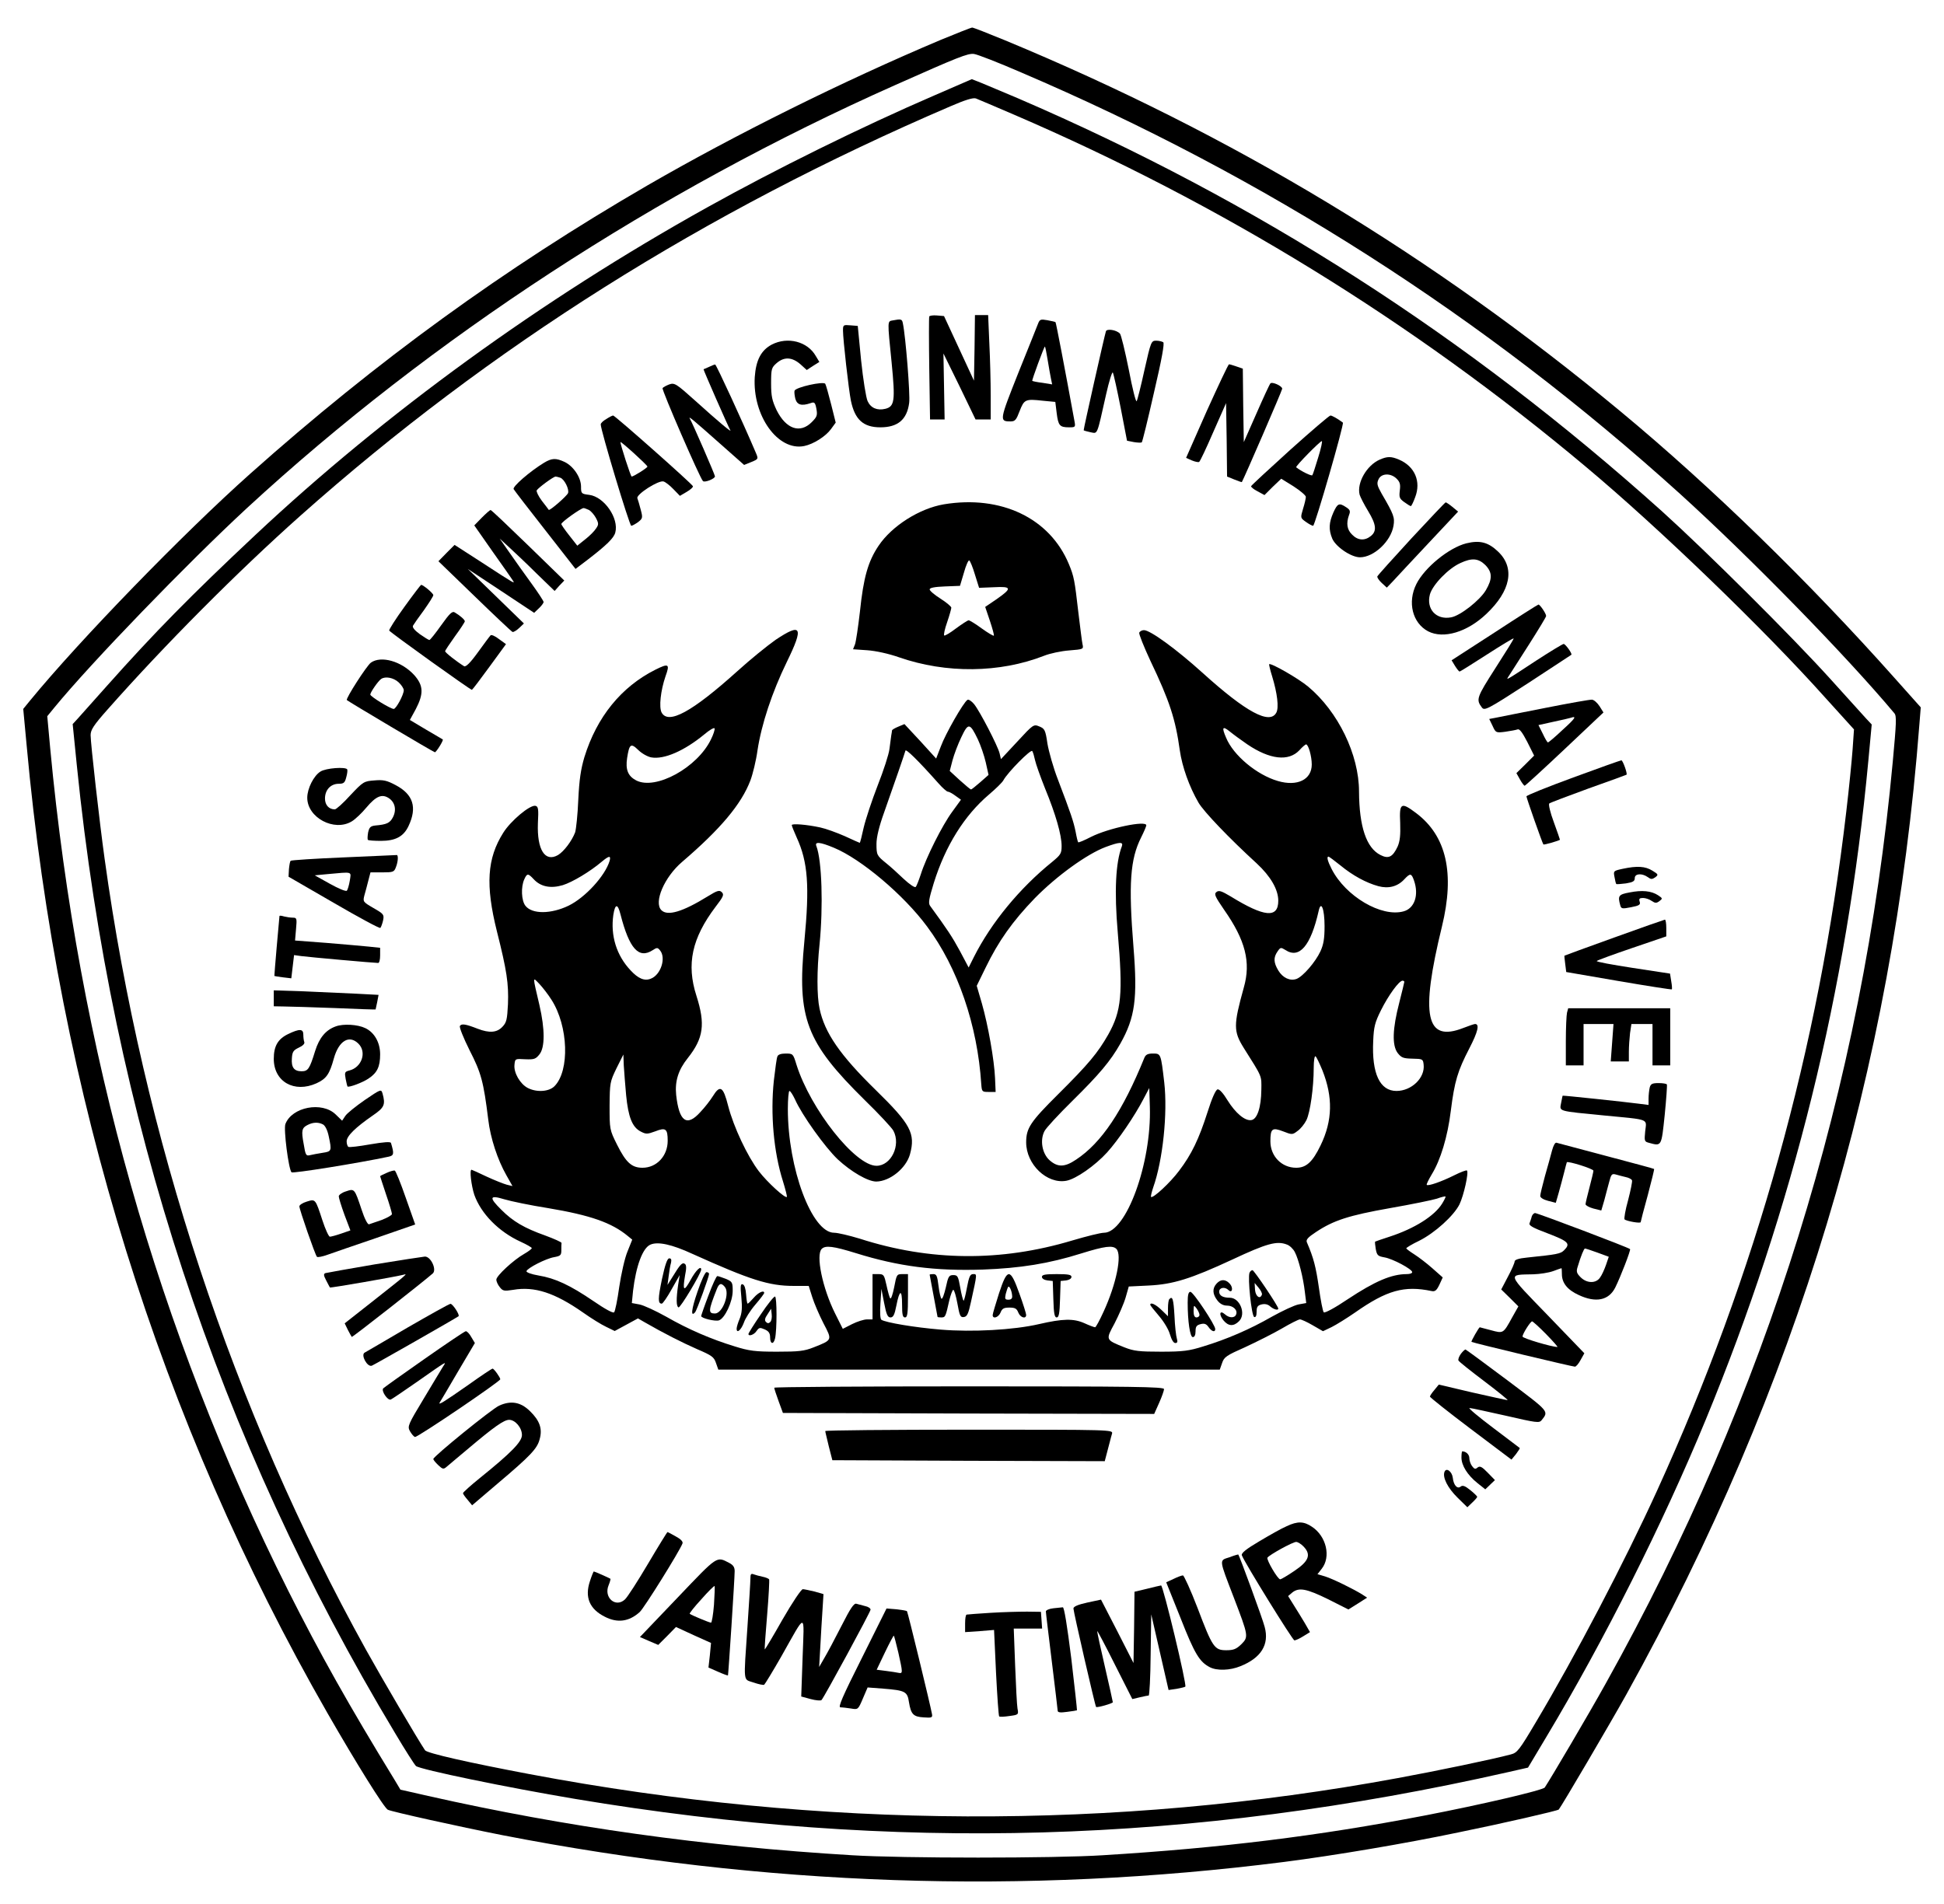 <?xml version="1.0" standalone="no"?>
<!DOCTYPE svg PUBLIC "-//W3C//DTD SVG 20010904//EN"
 "http://www.w3.org/TR/2001/REC-SVG-20010904/DTD/svg10.dtd">
<svg version="1.0" xmlns="http://www.w3.org/2000/svg"
 width="987pt" height="967pt" viewBox="0 0 987 967"
 preserveAspectRatio="xMidYMid meet">

<g transform="translate(0,967) scale(0.1,-0.1)"
fill="#000000" stroke="none">
<path d="M4775 9467 c-495 -209 -1037 -478 -1487 -738 -729 -423 -1374 -891
-2018 -1465 -340 -303 -865 -844 -1117 -1151 l-35 -43 17 -182 c161 -1776 677
-3434 1528 -4918 146 -254 286 -479 306 -490 20 -10 358 -85 581 -129 1332
-259 2649 -304 3970 -136 257 33 613 93 885 150 226 46 504 110 509 116 15 18
264 442 343 584 866 1560 1353 3172 1488 4926 l7 87 -132 148 c-437 491 -930
971 -1389 1352 -959 796 -1974 1409 -3130 1888 -85 35 -159 64 -165 64 -6 0
-78 -29 -161 -63z m410 -165 c1242 -531 2350 -1240 3345 -2140 354 -321 842
-820 1088 -1114 12 -14 10 -49 -8 -245 -153 -1653 -640 -3217 -1458 -4683 -89
-160 -276 -477 -309 -527 -10 -14 -322 -87 -613 -143 -542 -104 -1028 -164
-1630 -201 -243 -16 -1022 -16 -1275 0 -752 45 -1455 144 -2151 301 l-141 32
-28 47 c-233 380 -381 644 -541 962 -665 1328 -1065 2745 -1209 4278 l-15 164
36 44 c186 227 674 732 979 1014 935 862 2078 1608 3290 2147 319 142 369 162
400 158 17 -2 125 -44 240 -94z"/>
<path d="M4745 9186 c-373 -161 -806 -375 -1156 -570 -840 -468 -1632 -1043
-2294 -1664 -327 -307 -510 -493 -754 -767 -69 -77 -135 -152 -148 -166 l-24
-26 21 -209 c181 -1791 715 -3415 1616 -4915 51 -86 99 -161 106 -167 22 -18
462 -109 808 -167 1620 -271 3129 -228 4737 136 l101 23 92 154 c296 494 594
1088 810 1612 444 1076 717 2182 826 3348 l17 183 -30 32 c-16 18 -96 106
-178 197 -197 218 -625 644 -855 852 -995 894 -2060 1577 -3272 2099 -79 33
-163 69 -188 79 l-46 18 -189 -82z m405 -99 c1050 -452 2021 -1049 2900 -1786
371 -310 909 -829 1219 -1176 l144 -159 -7 -101 c-4 -55 -18 -197 -32 -315
-140 -1204 -459 -2349 -961 -3450 -165 -362 -415 -840 -616 -1177 -83 -140
-94 -154 -126 -162 -93 -25 -377 -84 -573 -120 -1439 -266 -2928 -260 -4410
20 -307 58 -520 106 -530 121 -36 53 -219 365 -299 509 -676 1220 -1132 2599
-1328 4019 -26 187 -71 586 -71 627 0 27 16 51 86 130 291 329 660 700 979
984 963 857 2053 1544 3300 2079 76 33 116 45 130 40 11 -4 99 -42 195 -83z"/>
<path d="M4718 8063 c-2 -4 -2 -124 0 -265 l4 -258 37 0 37 0 -3 168 -3 167
82 -167 81 -168 39 0 38 0 0 123 c0 67 -3 186 -7 265 l-6 142 -33 0 -34 0 -2
-167 -3 -166 -76 164 -76 164 -35 3 c-20 2 -38 -1 -40 -5z"/>
<path d="M4533 8043 c-28 -5 -28 3 -6 -215 19 -194 15 -222 -32 -234 -41 -10
-74 4 -90 39 -8 17 -23 111 -33 207 l-17 175 -38 3 c-35 3 -37 2 -37 -26 0
-46 29 -301 40 -356 20 -97 63 -136 150 -136 88 0 135 39 146 124 6 39 -18
339 -32 404 -4 22 -9 23 -51 15z"/>
<path d="M5271 8028 c-5 -13 -50 -126 -101 -252 -96 -242 -97 -246 -39 -246
23 0 29 8 46 53 23 59 29 62 118 52 l63 -6 7 -57 c8 -63 15 -72 63 -72 32 0
33 1 27 33 -47 257 -93 498 -96 501 -2 2 -21 6 -42 10 -33 6 -38 4 -46 -16z
m48 -185 c6 -38 14 -81 17 -96 l6 -29 -49 8 c-26 3 -50 8 -52 10 -3 3 60 174
64 174 2 0 8 -30 14 -67z"/>
<path d="M5615 7988 c-9 -30 -115 -501 -113 -503 2 -2 17 -6 35 -10 37 -7 31
-21 79 193 15 67 31 117 34 110 4 -7 22 -88 40 -180 l32 -166 35 -7 c19 -3 37
-4 40 -1 3 2 31 116 62 253 40 171 54 250 47 255 -6 4 -22 8 -36 8 -25 0 -27
-5 -59 -147 -18 -82 -36 -154 -40 -160 -4 -7 -22 65 -40 160 -19 94 -39 177
-45 183 -18 19 -66 26 -71 12z"/>
<path d="M3918 7920 c-54 -29 -80 -79 -86 -165 -12 -196 118 -377 251 -350 48
10 109 49 136 86 l24 33 -23 92 c-13 51 -26 98 -30 105 -9 14 -149 -17 -156
-35 -2 -6 0 -24 4 -41 9 -31 31 -38 78 -22 19 7 23 3 29 -29 6 -33 3 -41 -24
-68 -59 -59 -130 -35 -178 61 -23 49 -28 71 -28 136 0 74 2 80 28 103 38 33
78 31 120 -5 l33 -30 32 21 32 20 -18 30 c-42 74 -143 100 -224 58z"/>
<path d="M3600 7807 c-14 -6 -26 -12 -28 -12 -2 -2 125 -291 136 -310 10 -15
-62 45 -177 149 -98 88 -106 93 -133 84 -15 -6 -31 -14 -34 -19 -5 -9 189
-456 205 -472 9 -9 61 12 61 24 0 8 -114 271 -128 294 -7 13 12 -2 155 -129
l121 -107 37 15 c36 15 36 15 22 48 -65 153 -201 448 -206 447 -3 0 -17 -5
-31 -12z"/>
<path d="M6127 7583 l-105 -238 29 -13 c17 -7 33 -10 37 -8 5 3 37 71 72 152
l65 147 3 -186 2 -187 37 -15 c20 -8 37 -14 38 -13 11 18 205 466 205 474 0
14 -51 37 -60 27 -4 -4 -36 -73 -71 -153 l-64 -145 -3 187 -2 186 -32 11 c-17
6 -34 11 -38 11 -4 0 -54 -107 -113 -237z"/>
<path d="M3078 7542 c-16 -9 -28 -21 -28 -27 -1 -27 146 -515 155 -515 5 0 21
9 35 19 23 18 24 22 13 63 -6 24 -14 50 -17 58 -7 19 108 93 133 85 10 -3 32
-20 50 -39 l33 -34 34 20 c19 11 34 24 32 29 -4 12 -396 359 -405 359 -4 0
-20 -8 -35 -18z m209 -241 c3 -5 -70 -51 -80 -51 -5 0 -57 162 -57 175 0 7
133 -113 137 -124z"/>
<path d="M6550 7385 c-107 -97 -196 -179 -198 -184 -1 -4 13 -16 33 -26 l35
-19 42 42 43 41 63 -39 c34 -22 62 -46 62 -53 0 -8 -6 -35 -14 -60 -14 -47
-14 -47 14 -67 15 -11 32 -20 37 -20 9 0 159 519 151 524 -25 19 -55 36 -63
36 -6 0 -98 -79 -205 -175z m143 -37 c-14 -46 -27 -87 -30 -91 -4 -6 -57 20
-82 40 -6 4 121 133 130 133 4 0 -4 -37 -18 -82z"/>
<path d="M7005 7336 c-66 -29 -117 -118 -102 -178 4 -13 23 -50 43 -83 42 -69
45 -102 14 -127 -31 -25 -66 -23 -95 7 -26 25 -31 57 -16 99 8 20 6 27 -14 40
-36 24 -44 20 -65 -26 -23 -52 -25 -87 -6 -133 18 -42 96 -95 141 -95 70 0
157 81 170 160 7 42 2 57 -60 163 -23 41 -26 52 -16 73 14 31 62 33 92 3 17
-17 20 -29 16 -60 -4 -34 -2 -41 23 -59 15 -11 30 -20 33 -20 3 0 13 20 22 45
31 80 -2 157 -82 191 -40 17 -59 17 -98 0z"/>
<path d="M2762 7320 c-72 -44 -162 -122 -154 -134 4 -7 76 -101 161 -209 l153
-196 62 47 c96 74 133 110 140 138 19 72 -56 181 -132 191 -41 5 -42 7 -42 42
0 46 -38 103 -83 125 -45 21 -65 20 -105 -4z m83 -76 c21 -8 46 -59 39 -78 -6
-15 -93 -91 -98 -85 -1 2 -17 23 -35 46 -18 24 -29 48 -26 53 9 14 85 70 96
70 4 0 15 -3 24 -6z m146 -164 c10 -6 26 -24 35 -41 14 -27 14 -33 0 -53 -8
-13 -33 -38 -55 -55 l-40 -32 -40 51 c-23 29 -41 55 -41 59 0 10 100 81 113
81 4 0 17 -5 28 -10z"/>
<path d="M4792 7109 c-124 -21 -264 -110 -331 -210 -54 -80 -77 -162 -95 -335
-9 -78 -20 -152 -25 -166 l-10 -25 72 -5 c43 -3 108 -17 162 -36 239 -83 511
-80 736 8 30 12 87 24 127 27 73 6 74 6 68 32 -3 14 -12 87 -21 161 -19 165
-22 182 -48 245 -97 234 -344 352 -635 304z m158 -357 l21 -67 75 3 c92 5 94
-5 12 -62 l-56 -38 24 -71 c13 -39 22 -72 20 -75 -3 -2 -30 14 -62 37 -31 23
-61 41 -66 41 -5 0 -34 -19 -64 -41 -30 -23 -57 -39 -60 -36 -4 3 3 34 15 68
12 35 21 68 21 73 0 6 -25 27 -55 46 -30 19 -55 40 -55 47 0 8 25 13 77 15
l77 3 20 67 c10 37 23 65 27 62 5 -3 18 -35 29 -72z"/>
<path d="M7165 6935 c-93 -101 -171 -188 -172 -192 -2 -5 8 -20 22 -33 l26
-24 28 29 c15 17 97 104 181 194 l153 163 -29 24 c-16 13 -31 23 -34 23 -3 0
-81 -83 -175 -184z"/>
<path d="M2446 7041 l-38 -39 93 -133 c52 -73 98 -139 103 -147 10 -17 17 -22
-158 92 l-138 89 -41 -41 -41 -42 183 -177 c101 -98 188 -180 193 -182 5 -2
20 7 34 20 l24 23 -142 138 -143 139 168 -111 169 -112 24 23 c13 12 24 27 24
32 0 5 -28 48 -63 96 -34 47 -85 118 -111 156 l-49 70 49 -45 c27 -25 90 -84
139 -133 l91 -88 24 27 25 26 -184 179 c-101 98 -186 179 -190 179 -4 0 -24
-18 -45 -39z"/>
<path d="M7445 6911 c-88 -22 -212 -123 -254 -207 -46 -92 -20 -198 60 -240
78 -40 198 -4 295 88 124 117 147 233 61 316 -50 48 -92 60 -162 43z m96 -110
c36 -37 37 -70 3 -128 -30 -51 -130 -130 -177 -138 -75 -14 -127 42 -107 117
14 49 94 132 155 159 58 27 91 24 126 -10z"/>
<path d="M2053 6588 c-45 -62 -79 -116 -77 -120 7 -11 414 -303 420 -301 3 1
43 54 89 117 l84 115 -36 26 c-19 15 -38 23 -42 19 -5 -5 -34 -44 -65 -87 -39
-54 -61 -75 -70 -70 -37 23 -96 69 -96 76 0 4 23 38 50 76 28 38 50 72 50 76
0 8 -24 29 -51 45 -13 8 -26 -5 -69 -65 -29 -41 -56 -75 -60 -75 -4 0 -26 14
-49 30 -26 19 -39 35 -34 43 4 7 28 42 55 78 26 37 48 71 48 77 0 9 -51 52
-62 52 -2 0 -41 -51 -85 -112z"/>
<path d="M7588 6458 l-218 -141 17 -28 c10 -16 20 -29 24 -29 3 0 65 39 138
86 73 47 134 84 136 82 2 -2 -40 -69 -92 -150 -96 -150 -100 -160 -69 -201 13
-17 28 -10 233 123 120 78 219 144 221 145 6 5 -30 55 -39 55 -5 0 -66 -37
-137 -83 -169 -111 -157 -104 -139 -76 8 13 54 84 101 158 47 74 86 138 86
143 0 12 -31 58 -39 58 -3 0 -104 -64 -223 -142z"/>
<path d="M3938 6421 c-40 -28 -128 -99 -194 -159 -231 -208 -351 -273 -385
-210 -14 27 -5 111 20 184 23 63 16 67 -52 33 -173 -87 -297 -240 -360 -444
-18 -61 -26 -113 -31 -217 -3 -75 -11 -149 -16 -165 -17 -44 -57 -97 -87 -115
-66 -38 -107 27 -102 161 4 74 2 86 -13 89 -28 5 -125 -76 -163 -137 -82 -130
-91 -265 -32 -501 50 -198 60 -265 56 -369 -4 -78 -7 -93 -28 -115 -28 -30
-66 -33 -126 -10 -61 24 -82 27 -90 14 -4 -6 18 -61 49 -123 59 -115 71 -159
95 -353 11 -93 47 -203 92 -282 l31 -55 -29 7 c-15 4 -61 22 -102 41 -40 19
-75 35 -77 35 -11 0 -1 -81 14 -127 34 -96 124 -188 236 -239 31 -14 56 -29
56 -32 0 -4 -17 -17 -38 -29 -55 -31 -142 -112 -142 -131 0 -10 8 -27 18 -39
15 -19 22 -20 67 -13 109 19 212 -15 355 -115 41 -29 94 -62 118 -73 l43 -21
59 32 59 32 33 -19 c97 -56 192 -104 267 -137 75 -32 86 -40 96 -70 l12 -34
1273 0 1273 0 12 34 c10 30 22 38 117 80 58 27 142 69 185 94 44 26 86 47 93
47 7 0 36 -13 65 -30 l52 -30 44 21 c24 12 77 45 119 74 161 113 250 138 388
109 18 -4 26 3 40 32 l17 37 -52 46 c-28 25 -70 57 -92 71 -22 14 -41 28 -41
31 0 3 29 21 65 38 80 40 176 127 205 185 22 46 48 162 38 172 -3 3 -32 -8
-64 -24 -66 -33 -133 -56 -140 -49 -3 2 9 26 25 53 45 73 81 192 97 323 19
151 35 203 94 317 44 85 53 124 29 124 -4 0 -31 -9 -59 -20 -191 -75 -220 60
-109 515 66 271 23 460 -131 576 -77 58 -86 52 -81 -50 2 -62 -1 -92 -13 -120
-25 -53 -46 -64 -87 -43 -72 36 -108 145 -109 322 0 188 -106 406 -258 533
-50 42 -190 122 -198 114 -2 -1 5 -30 15 -62 26 -85 35 -159 21 -184 -33 -62
-153 2 -373 201 -135 122 -267 218 -299 218 -10 0 -21 -6 -24 -13 -2 -7 23
-70 56 -141 99 -207 128 -298 150 -456 12 -84 48 -185 95 -266 27 -46 155
-180 296 -309 70 -65 109 -132 109 -189 0 -90 -70 -84 -242 22 -47 28 -60 32
-72 22 -13 -10 -7 -23 39 -90 108 -154 137 -266 100 -395 -53 -191 -53 -222 0
-307 95 -151 90 -138 89 -213 -1 -89 -21 -149 -51 -153 -32 -5 -80 35 -121
101 -21 35 -41 57 -50 55 -10 -2 -29 -45 -52 -118 -43 -134 -80 -212 -144
-296 -44 -59 -132 -141 -142 -132 -2 3 3 24 11 48 49 138 74 377 56 534 -17
145 -17 146 -57 146 -26 0 -37 -5 -44 -22 -110 -271 -218 -432 -347 -517 -58
-39 -93 -39 -134 -3 -38 34 -50 102 -26 148 8 16 72 85 142 154 137 135 194
203 243 290 75 133 88 229 67 489 -26 323 -17 448 39 559 14 28 26 56 26 61 0
26 -192 -14 -281 -59 -33 -17 -63 -30 -65 -27 -2 2 -8 26 -13 54 -11 53 -23
89 -90 265 -23 59 -46 141 -53 182 -10 69 -14 76 -41 87 -29 12 -31 11 -112
-77 l-83 -89 -7 30 c-10 39 -99 211 -129 249 -13 16 -29 26 -34 22 -20 -12
-112 -173 -135 -236 l-24 -62 -80 88 -81 87 -31 -13 c-17 -7 -31 -15 -32 -19
0 -3 -2 -15 -4 -26 -1 -11 -6 -42 -9 -68 -3 -27 -30 -110 -60 -186 -29 -75
-61 -171 -71 -214 -9 -42 -18 -77 -20 -77 -1 0 -35 15 -76 34 -41 18 -96 38
-124 44 -69 15 -145 21 -145 12 0 -4 11 -32 25 -63 57 -124 66 -246 39 -526
-38 -392 8 -513 306 -807 73 -71 138 -141 146 -156 39 -74 -12 -178 -86 -178
-108 0 -335 288 -406 513 -17 56 -18 57 -55 57 -23 0 -39 -5 -42 -15 -4 -8
-11 -63 -18 -122 -18 -170 -1 -363 46 -511 13 -42 22 -78 20 -80 -8 -9 -99 74
-142 130 -58 76 -128 224 -156 332 -25 99 -41 109 -78 49 -13 -21 -41 -57 -63
-80 -69 -77 -108 -49 -123 87 -7 70 11 127 59 187 80 101 90 172 44 316 -52
161 -23 293 97 452 40 52 44 62 32 74 -12 12 -22 10 -72 -21 -128 -79 -204
-101 -235 -70 -40 40 15 168 105 245 195 167 301 293 347 414 12 32 29 101 36
153 20 131 73 293 149 449 87 178 75 200 -57 112z m1027 -506 c14 -30 32 -82
40 -117 l14 -63 -42 -37 c-23 -20 -44 -37 -47 -37 -3 0 -28 21 -57 47 l-51 47
14 54 c8 30 28 83 45 118 35 74 43 73 84 -12z m-1355 1 c-69 -144 -281 -260
-380 -209 -42 22 -55 55 -46 114 11 71 19 77 56 41 17 -17 46 -34 66 -38 65
-12 168 33 269 116 27 23 51 37 53 31 2 -6 -6 -31 -18 -55z m2723 -26 c114
-77 209 -88 264 -30 15 17 31 30 34 30 12 0 29 -61 29 -102 0 -77 -73 -113
-172 -84 -107 31 -226 130 -263 220 -23 53 -18 61 18 32 17 -14 58 -44 90 -66z
m-1569 -197 c21 -24 43 -43 48 -43 6 0 23 -9 39 -21 l28 -20 -45 -62 c-50 -68
-132 -231 -159 -317 -10 -30 -21 -59 -26 -64 -4 -5 -31 13 -61 41 -29 28 -69
64 -88 79 -48 39 -50 42 -50 99 0 33 13 88 39 160 56 158 104 298 108 313 2
11 63 -48 167 -165z m491 117 c4 -19 27 -84 51 -144 54 -131 84 -236 84 -292
0 -38 -5 -45 -47 -80 -166 -134 -310 -309 -398 -483 l-27 -54 -44 83 c-39 72
-64 110 -151 229 -11 14 -7 35 18 117 59 189 155 343 281 450 33 28 66 60 72
71 22 41 141 161 147 149 4 -6 10 -27 14 -46z m-1021 -445 c138 -57 355 -240
473 -400 156 -209 256 -502 275 -800 3 -39 4 -40 38 -40 l35 0 -3 70 c-4 92
-35 268 -67 380 l-26 89 45 92 c65 134 136 235 250 353 111 113 264 224 360
260 70 26 90 27 82 4 -32 -83 -39 -231 -21 -438 27 -314 19 -398 -48 -518 -53
-93 -99 -149 -255 -304 -141 -140 -162 -172 -162 -244 0 -112 106 -213 204
-195 49 9 146 77 207 144 56 62 140 185 185 272 l29 55 3 -95 c9 -287 -120
-640 -233 -640 -17 0 -89 -18 -160 -39 -363 -109 -723 -106 -1080 9 -53 16
-111 30 -130 30 -113 0 -235 327 -235 629 0 50 4 91 8 91 5 0 17 -19 28 -42
35 -80 153 -244 217 -305 69 -64 154 -113 196 -113 69 1 151 67 171 138 29
106 4 153 -174 327 -181 177 -259 290 -285 413 -14 65 -14 194 0 327 19 192
12 425 -16 498 -10 24 17 22 89 -8z m-1139 -67 c-23 -76 -124 -186 -208 -227
-89 -43 -185 -44 -219 -1 -21 26 -24 96 -6 135 14 31 19 31 48 0 35 -38 86
-48 147 -30 49 15 139 69 198 119 37 31 48 33 40 4z m3711 -23 c62 -51 130
-88 192 -105 52 -14 98 -2 132 35 30 32 36 31 49 -6 26 -74 3 -142 -53 -157
-112 -31 -294 76 -365 215 -21 41 -26 63 -16 63 3 0 30 -20 61 -45z m-3656
-247 c45 -176 93 -229 164 -183 21 14 25 14 37 -1 32 -38 4 -125 -47 -144 -32
-13 -64 1 -102 42 -72 76 -103 177 -88 282 9 57 22 59 36 4z m3575 -61 c0 -63
-5 -93 -21 -128 -25 -54 -88 -127 -121 -140 -33 -12 -70 5 -93 43 -24 40 -25
66 -4 96 15 22 17 22 40 8 71 -47 129 21 169 198 12 56 30 11 30 -77z m-3925
-374 c86 -134 93 -361 15 -439 -28 -28 -90 -32 -135 -9 -39 20 -72 77 -68 117
3 32 3 32 54 29 46 -2 54 1 73 25 28 35 28 127 0 249 -36 154 -36 145 0 108
16 -17 44 -53 61 -80z m4330 91 c0 -3 -12 -51 -26 -107 -34 -131 -37 -215 -8
-254 19 -24 28 -28 75 -29 52 -1 54 -2 57 -30 8 -67 -61 -134 -138 -134 -84 0
-126 88 -118 254 3 71 8 93 40 157 37 74 91 149 109 149 5 0 9 -3 9 -6z
m-3951 -576 c11 -111 31 -162 74 -184 27 -14 33 -14 74 1 53 21 63 13 63 -48
0 -77 -56 -137 -128 -137 -55 0 -84 27 -129 117 -38 76 -38 78 -38 198 1 116
2 122 35 190 l35 70 2 -55 c2 -30 7 -99 12 -152z m3535 127 c54 -136 52 -255
-9 -381 -41 -85 -73 -114 -124 -114 -74 0 -131 59 -131 134 0 65 9 72 64 51
46 -18 48 -18 74 2 15 10 35 35 45 55 19 39 37 165 37 266 0 35 4 61 9 58 5
-3 20 -35 35 -71z m-3931 -700 c215 -36 323 -74 405 -142 l22 -18 -24 -60
c-14 -33 -32 -114 -42 -180 -9 -66 -21 -124 -26 -129 -5 -6 -47 17 -105 57
-119 81 -194 116 -279 130 -36 6 -63 16 -61 22 5 16 99 64 140 71 33 6 37 10
37 35 0 16 0 32 1 37 1 4 -37 21 -83 38 -107 38 -164 72 -222 130 -65 64 -61
77 14 54 33 -10 134 -31 223 -45z m4539 23 c-39 -63 -141 -127 -267 -168 -38
-12 -71 -24 -73 -25 -2 -2 0 -19 3 -38 6 -32 11 -36 44 -42 42 -7 141 -60 141
-75 0 -6 -12 -10 -27 -10 -78 0 -162 -36 -301 -128 -65 -44 -116 -71 -121 -66
-5 5 -16 62 -25 127 -15 103 -26 148 -61 229 -5 13 6 25 47 52 89 59 166 84
375 121 109 19 216 41 238 48 22 8 42 13 44 11 2 -2 -6 -18 -17 -36z m-3807
-255 c295 -133 389 -163 515 -163 l76 0 18 -57 c10 -32 36 -92 57 -133 45 -86
46 -84 -50 -122 -48 -19 -75 -22 -186 -22 -111 0 -142 4 -215 27 -118 36 -235
86 -348 151 -54 30 -114 58 -136 62 l-38 7 6 61 c15 127 49 220 89 236 38 16
108 1 212 -47z m3019 47 c14 -5 32 -22 40 -38 19 -36 43 -131 51 -203 l7 -56
-39 -7 c-21 -4 -81 -32 -135 -62 -113 -65 -230 -115 -348 -151 -73 -23 -104
-27 -215 -27 -111 0 -138 3 -186 22 -97 39 -96 37 -50 122 21 41 47 100 56
131 l16 56 102 5 c123 6 213 34 424 132 175 82 226 96 277 76z m-2187 -44
c215 -67 401 -91 643 -83 190 7 335 30 500 82 119 37 159 42 178 23 30 -30 0
-178 -65 -319 -20 -44 -39 -79 -43 -79 -4 0 -29 9 -55 21 -54 24 -109 23 -230
-5 -130 -30 -339 -41 -497 -28 -135 11 -281 36 -303 50 -6 4 -8 37 -5 82 l5
75 14 -72 c11 -58 18 -73 32 -73 14 0 21 13 30 60 16 82 29 85 29 6 0 -52 3
-66 15 -66 12 0 15 19 15 110 l0 110 -29 0 c-28 0 -29 -3 -41 -66 -7 -36 -16
-62 -20 -57 -4 4 -12 34 -19 66 -12 54 -14 57 -42 57 l-29 0 0 -115 0 -115
-28 0 c-16 0 -50 -11 -76 -24 l-47 -24 -39 78 c-64 128 -99 297 -68 328 19 19
59 14 175 -22z"/>
<path d="M3361 3175 c-21 -101 -21 -125 -1 -125 5 0 28 33 50 73 l41 72 -8
-50 c-10 -70 -10 -109 2 -114 9 -4 115 173 115 192 0 23 -28 -5 -54 -53 -34
-62 -41 -55 -28 22 8 38 7 55 -1 60 -13 9 -24 -3 -63 -67 l-25 -40 6 45 c3 25
8 55 12 68 3 15 1 22 -9 22 -10 0 -21 -31 -37 -105z"/>
<path d="M3541 3110 c-31 -90 -35 -130 -12 -104 9 10 71 181 71 195 0 5 -6 9
-13 9 -7 0 -27 -44 -46 -100z"/>
<path d="M3597 3092 c-21 -55 -37 -102 -37 -105 0 -11 70 -28 90 -22 30 10 70
95 70 150 0 43 -2 47 -35 61 -19 7 -38 14 -43 14 -5 0 -25 -44 -45 -98z m83
43 c27 -32 -11 -135 -50 -135 -35 0 -34 14 9 123 12 31 23 34 41 12z"/>
<path d="M3764 3082 c5 -53 3 -79 -8 -107 -9 -21 -16 -44 -16 -52 0 -27 23 -7
37 31 7 21 33 62 58 91 25 29 45 56 45 59 0 17 -31 2 -53 -24 -14 -16 -28 -30
-31 -30 -3 0 -6 21 -8 47 -2 29 -8 48 -17 51 -11 4 -13 -8 -7 -66z"/>
<path d="M3863 2996 c-35 -51 -63 -96 -63 -100 0 -14 29 -4 41 15 13 18 17 19
42 8 20 -9 27 -19 27 -41 0 -33 17 -38 25 -5 10 43 10 210 0 213 -5 2 -38 -39
-72 -90z m48 -39 c-8 -8 -14 -8 -22 0 -8 8 -6 19 8 39 l18 28 3 -28 c2 -16 -1
-33 -7 -39z"/>
<path d="M6344 3207 c-10 -26 10 -220 24 -225 8 -2 12 7 12 27 0 24 5 32 25
37 17 4 32 1 44 -10 17 -15 41 -22 41 -11 0 12 -123 195 -131 195 -5 0 -12 -6
-15 -13z m63 -111 c-9 -26 -32 -10 -35 24 l-2 35 20 -24 c11 -13 19 -29 17
-35z"/>
<path d="M6177 3152 c-23 -25 -21 -54 4 -86 13 -17 30 -26 49 -26 31 0 55 -23
46 -45 -7 -19 -35 -19 -57 1 -26 23 -32 0 -8 -30 25 -31 52 -33 80 -5 37 37 4
119 -47 119 -36 0 -54 11 -54 31 0 21 29 26 47 8 19 -19 26 11 7 32 -22 24
-46 24 -67 1z"/>
<path d="M6030 3056 c0 -97 12 -176 26 -176 9 0 14 11 14 30 0 23 5 31 26 36
19 5 29 1 40 -15 16 -23 34 -28 34 -10 0 21 -112 189 -126 189 -10 0 -14 -15
-14 -54z m60 -63 c0 -7 -7 -13 -15 -13 -10 0 -15 10 -15 33 1 30 1 31 15 13 8
-11 15 -26 15 -33z"/>
<path d="M5937 3073 c-4 -3 -7 -24 -7 -47 l0 -40 -33 32 c-30 29 -57 41 -57
26 0 -3 20 -28 44 -56 25 -29 49 -69 56 -94 8 -27 18 -44 27 -44 11 0 13 6 8
23 -4 12 -10 64 -12 115 -5 86 -10 102 -26 85z"/>
<path d="M4720 3197 c0 -1 9 -49 20 -107 11 -58 20 -106 20 -107 0 -2 9 -3 19
-3 21 0 22 3 41 88 7 28 16 52 20 52 5 0 14 -32 21 -70 11 -62 15 -71 33 -68
16 2 23 17 36 78 32 145 31 140 11 140 -16 0 -21 -13 -32 -70 -7 -39 -15 -68
-17 -65 -3 3 -11 33 -17 68 -10 56 -13 62 -35 62 -22 0 -26 -7 -38 -63 -8 -34
-17 -60 -22 -57 -4 3 -11 32 -15 65 -6 50 -10 60 -26 60 -10 0 -19 -1 -19 -3z"/>
<path d="M5072 3102 c-17 -54 -32 -103 -32 -110 0 -22 30 -12 40 13 8 20 16
25 45 25 29 0 37 -5 45 -25 10 -26 40 -35 40 -12 0 6 -15 55 -34 107 -47 132
-61 133 -104 2z m67 -14 c1 -12 -6 -18 -19 -18 -17 0 -19 4 -14 28 4 15 9 31
12 36 6 11 20 -20 21 -46z"/>
<path d="M5290 3186 c0 -9 12 -16 28 -18 l27 -3 3 -92 c2 -73 6 -93 17 -93 11
0 15 20 17 93 l3 92 28 3 c15 2 27 9 27 18 0 11 -17 14 -75 14 -58 0 -75 -3
-75 -14z"/>
<path d="M1883 6305 c-21 -15 -129 -183 -122 -190 10 -9 441 -265 447 -265 7
0 45 61 40 65 -2 1 -40 24 -85 50 l-82 49 30 55 c41 79 39 120 -8 173 -64 70
-168 100 -220 63z m141 -100 c14 -13 26 -31 26 -40 0 -23 -39 -95 -51 -95 -16
0 -119 63 -119 73 0 11 40 69 55 79 21 15 63 7 89 -17z"/>
<path d="M7845 6075 c-121 -24 -234 -46 -252 -50 l-32 -6 17 -35 c16 -35 17
-36 64 -30 27 4 55 9 63 12 10 4 24 -15 49 -63 l35 -70 -45 -45 -45 -44 18
-32 c10 -18 21 -32 24 -32 3 0 95 84 203 186 l197 186 -20 32 c-11 17 -28 32
-38 33 -10 1 -117 -18 -238 -42z m90 -110 c-38 -36 -72 -65 -76 -65 -3 0 -15
20 -26 44 l-22 44 77 17 c42 9 82 18 87 20 32 11 23 -3 -40 -60z"/>
<path d="M7988 5722 c-131 -48 -238 -91 -238 -96 0 -8 80 -236 86 -244 2 -4
84 20 84 24 0 2 -14 42 -31 89 -18 48 -28 90 -23 95 5 4 95 38 199 76 105 37
192 69 193 70 6 4 -19 74 -26 73 -4 0 -114 -39 -244 -87z"/>
<path d="M1627 5752 c-34 -21 -67 -86 -67 -133 0 -101 137 -174 226 -120 17
10 51 42 74 70 49 58 79 71 114 48 32 -21 40 -60 21 -97 -15 -29 -31 -37 -90
-42 -24 -3 -30 -9 -36 -35 -3 -18 -4 -35 -1 -38 3 -3 33 -5 66 -5 74 0 115 22
140 75 45 95 24 161 -65 208 -45 24 -63 28 -108 24 -53 -4 -57 -6 -122 -75
-36 -40 -72 -72 -79 -72 -30 0 -50 22 -50 55 0 44 29 75 70 75 25 0 31 5 38
33 5 17 7 35 5 40 -8 14 -108 7 -136 -11z"/>
<path d="M1743 5316 c-144 -6 -264 -14 -267 -17 -4 -3 -7 -23 -9 -43 l-2 -38
230 -133 c127 -74 233 -131 236 -127 4 4 10 21 14 38 6 30 3 33 -49 63 -53 31
-54 32 -46 64 5 17 14 51 20 75 l11 42 60 0 c55 0 60 2 69 26 12 30 13 65 3
62 -5 0 -126 -6 -270 -12z m33 -118 c-4 -24 -11 -47 -15 -51 -5 -5 -43 11 -86
35 l-77 43 63 6 c133 12 122 15 115 -33z"/>
<path d="M8238 5258 c-46 -10 -47 -11 -41 -41 3 -18 7 -34 9 -36 2 -2 24 0 49
3 36 6 45 11 45 27 0 23 36 26 66 5 16 -12 22 -12 38 -1 17 13 16 15 -15 34
-36 22 -76 25 -151 9z"/>
<path d="M8273 5138 c-55 -10 -60 -17 -47 -64 5 -19 9 -20 55 -11 42 8 49 13
44 28 -5 15 -1 19 17 19 13 0 33 -7 44 -15 18 -12 24 -12 39 -1 17 13 17 14
-7 30 -34 22 -81 27 -145 14z"/>
<path d="M1419 5019 c-2 -15 -27 -304 -26 -305 1 -1 21 -4 44 -7 l42 -5 7 59
7 59 36 -5 c35 -5 372 -35 391 -35 6 0 10 17 10 39 l0 38 -57 6 c-32 3 -129
12 -217 19 l-158 12 5 58 c5 54 4 58 -16 58 -12 0 -32 3 -44 6 -13 4 -23 5
-24 3z"/>
<path d="M8195 4909 c-137 -49 -250 -91 -252 -92 -1 -1 1 -21 4 -43 l5 -40
267 -46 c146 -25 268 -44 269 -42 2 1 1 20 -3 42 l-6 38 -190 29 c-104 16
-186 31 -182 35 4 4 86 34 180 66 l173 59 0 43 c0 23 -3 42 -7 42 -5 -1 -120
-41 -258 -91z"/>
<path d="M1390 4601 l0 -41 53 -1 c28 0 144 -4 257 -8 113 -5 206 -8 207 -7 0
0 4 17 8 37 l7 37 -114 6 c-62 3 -182 8 -265 12 l-153 5 0 -40z"/>
<path d="M7956 4528 c-3 -13 -6 -78 -6 -145 l0 -123 45 0 45 0 0 105 0 105 76
0 76 0 -7 -95 -7 -95 46 0 46 0 0 49 c0 26 3 69 6 95 l7 46 53 0 54 0 0 -105
0 -105 45 0 45 0 0 145 0 145 -259 0 -259 0 -6 -22z"/>
<path d="M1705 4458 c-51 -18 -84 -58 -105 -125 -28 -91 -36 -103 -69 -103
-38 0 -53 20 -49 67 2 32 8 40 35 53 20 9 31 20 28 28 -3 8 -5 25 -5 38 0 30
-19 31 -77 3 -52 -25 -73 -61 -73 -126 0 -116 104 -175 217 -124 50 23 66 46
88 126 25 90 78 122 125 75 43 -43 17 -120 -46 -136 -24 -6 -25 -10 -19 -43 4
-20 8 -37 9 -38 6 -7 78 20 107 40 44 29 59 60 59 123 0 60 -29 111 -75 133
-39 19 -112 23 -150 9z"/>
<path d="M8376 4148 c-3 -13 -6 -38 -6 -56 l0 -33 -47 6 c-68 9 -388 43 -389
41 -1 0 -4 -17 -8 -37 -8 -44 -21 -40 224 -64 229 -22 210 -15 203 -79 -5 -50
-4 -53 18 -59 66 -18 64 -21 81 141 8 81 13 150 11 155 -2 4 -21 7 -42 7 -32
0 -40 -4 -45 -22z"/>
<path d="M1852 4084 c-46 -32 -91 -68 -99 -81 l-16 -24 -33 32 c-69 67 -222
38 -255 -49 -10 -26 16 -228 31 -245 6 -7 336 46 492 79 28 6 30 14 13 70 -2
7 -35 5 -105 -7 -56 -10 -106 -16 -111 -13 -5 3 -9 16 -9 28 0 27 44 70 132
131 60 41 66 55 50 113 -7 22 -9 21 -90 -34z m-212 -124 c11 -6 23 -30 29 -60
16 -75 15 -77 -31 -84 -24 -4 -53 -9 -64 -12 -20 -5 -23 0 -32 56 -13 69 -10
83 21 98 28 14 54 14 77 2z"/>
<path d="M7880 3828 c-6 -23 -22 -82 -36 -130 -13 -48 -24 -93 -24 -101 0 -9
17 -19 40 -25 l39 -10 15 52 c8 28 20 74 27 101 7 28 13 51 14 53 6 7 135 -33
135 -43 0 -5 -9 -44 -20 -85 -11 -41 -20 -80 -20 -85 0 -6 18 -16 40 -22 l40
-10 15 51 c7 28 19 71 25 94 10 39 14 43 33 38 12 -4 35 -9 50 -13 16 -3 31
-11 33 -17 2 -6 -7 -51 -20 -101 -14 -49 -21 -93 -18 -97 9 -9 82 -22 82 -14
0 3 16 65 36 137 19 72 34 132 32 133 -2 2 -111 31 -243 66 -132 35 -245 65
-252 67 -7 3 -16 -13 -23 -39z"/>
<path d="M1963 3714 c-18 -8 -33 -15 -33 -17 0 -2 14 -43 30 -92 17 -49 30
-94 30 -100 0 -6 -24 -19 -52 -30 -29 -10 -58 -20 -64 -22 -7 -3 -23 28 -38
74 -36 108 -36 108 -80 93 -20 -6 -36 -18 -36 -25 0 -8 13 -50 29 -94 l30 -79
-46 -16 c-26 -9 -52 -16 -58 -16 -6 0 -23 37 -38 83 -36 110 -35 109 -80 95
-20 -6 -37 -17 -37 -24 0 -16 80 -246 89 -256 4 -4 29 1 56 11 28 10 138 48
247 85 l196 68 -48 136 c-26 75 -51 137 -56 138 -5 1 -24 -4 -41 -12z"/>
<path d="M7777 3493 c-2 -10 -8 -25 -11 -34 -5 -12 14 -23 94 -53 104 -40 115
-51 81 -85 -18 -18 -35 -21 -188 -37 -42 -4 -63 -11 -63 -20 0 -7 -15 -42 -34
-77 l-34 -65 44 -43 43 -43 -31 -55 c-46 -84 -45 -83 -108 -66 -30 8 -56 15
-57 15 -4 0 -45 -71 -42 -74 6 -5 512 -126 525 -126 6 0 19 15 29 34 l19 34
-187 194 c-210 217 -205 204 -72 207 33 1 78 8 100 16 22 8 41 15 43 15 1 0 2
-14 2 -30 0 -45 28 -80 85 -106 87 -41 153 -28 186 38 26 52 80 191 75 195 -7
8 -470 183 -482 183 -6 0 -14 -8 -17 -17z m334 -184 l57 -21 -14 -41 c-8 -23
-21 -52 -30 -64 -20 -31 -67 -31 -99 1 -20 20 -23 29 -15 53 16 54 32 93 37
93 3 0 32 -9 64 -21z m-261 -414 c35 -36 61 -65 57 -65 -28 0 -177 44 -177 53
0 13 40 77 49 77 3 0 36 -29 71 -65z"/>
<path d="M1900 3249 c-129 -22 -241 -42 -248 -44 -10 -4 -9 -12 4 -37 9 -18
18 -34 19 -36 3 -3 326 53 370 64 19 5 19 5 -1 -13 -11 -10 -82 -66 -158 -126
l-136 -107 16 -33 c9 -17 18 -34 20 -36 3 -3 372 287 412 323 20 20 -11 86
-41 85 -12 -1 -128 -19 -257 -40z"/>
<path d="M2070 2929 c-113 -66 -211 -124 -219 -128 -20 -12 14 -75 37 -66 13
5 427 241 440 251 8 6 -30 64 -41 63 -6 0 -104 -55 -217 -120z"/>
<path d="M2155 2769 c-110 -77 -204 -144 -209 -149 -12 -12 22 -63 38 -57 7 3
66 43 132 89 157 110 153 108 133 78 -8 -14 -53 -87 -98 -163 -79 -131 -83
-140 -70 -164 8 -14 19 -28 26 -30 11 -4 433 282 433 293 0 9 -32 54 -39 54
-4 0 -58 -36 -121 -81 -120 -84 -156 -107 -148 -92 3 4 44 74 92 156 l87 147
-18 30 c-9 17 -22 30 -28 30 -5 0 -100 -64 -210 -141z"/>
<path d="M7417 2795 c-10 -14 -15 -29 -12 -34 3 -6 62 -53 131 -105 70 -53
123 -96 118 -96 -5 0 -85 18 -179 39 l-170 40 -22 -27 c-13 -15 -23 -30 -23
-34 0 -4 93 -78 207 -164 l207 -156 23 28 c12 16 21 30 19 31 -2 2 -63 48
-136 103 -73 55 -127 100 -119 100 8 0 90 -18 184 -39 156 -36 170 -38 182
-23 37 47 41 41 -174 203 -113 85 -209 155 -212 156 -3 1 -14 -9 -24 -22z"/>
<path d="M3931 2623 c0 -5 10 -35 22 -68 l22 -60 943 -3 942 -2 25 56 c14 31
25 63 25 70 0 12 -156 14 -990 14 -544 0 -990 -3 -989 -7z"/>
<path d="M2534 2532 c-40 -19 -334 -258 -334 -271 0 -4 11 -18 25 -31 22 -21
27 -22 42 -9 10 9 61 51 113 95 129 109 179 144 205 144 31 0 65 -40 65 -77 0
-34 -53 -89 -213 -218 -47 -38 -86 -73 -86 -77 -1 -4 10 -19 23 -34 l23 -28
129 110 c168 142 202 178 214 226 15 53 0 94 -49 142 -48 47 -97 55 -157 28z"/>
<path d="M4190 2403 c0 -5 9 -39 18 -78 l18 -70 692 -3 691 -2 11 42 c6 24 13
51 16 61 2 9 7 26 10 37 5 20 1 20 -725 20 -402 0 -731 -3 -731 -7z"/>
<path d="M7420 2269 c0 -41 31 -90 81 -130 l40 -32 25 24 24 23 -37 38 c-29
30 -39 35 -51 26 -11 -10 -17 -8 -28 7 -8 10 -14 29 -14 41 0 18 -17 34 -36
34 -2 0 -4 -14 -4 -31z"/>
<path d="M7334 2196 c-11 -28 16 -82 66 -131 l50 -49 25 24 c14 13 25 26 25
29 0 3 -16 19 -35 34 -27 22 -39 26 -49 18 -17 -14 -36 7 -40 45 -4 32 -33 53
-42 30z"/>
<path d="M6533 1920 c-24 -10 -86 -45 -138 -76 -68 -40 -94 -61 -90 -72 15
-39 258 -432 267 -432 6 0 26 9 45 21 l34 21 -27 47 c-15 25 -40 66 -56 91
l-28 45 21 18 c34 27 72 20 182 -34 l103 -52 48 30 47 30 -23 15 c-42 27 -152
81 -191 93 l-38 11 21 27 c49 61 24 166 -49 214 -41 28 -73 29 -128 3z m86
-104 c39 -41 26 -74 -47 -123 -35 -24 -68 -43 -72 -43 -13 0 -71 100 -65 110
9 14 128 80 146 80 8 0 26 -11 38 -24z"/>
<path d="M3290 1729 c-52 -88 -104 -169 -117 -181 -47 -44 -109 9 -83 72 7 17
11 32 9 33 -8 5 -80 37 -84 37 -2 0 -11 -22 -20 -50 -27 -81 -2 -141 76 -180
64 -33 123 -25 177 24 21 18 203 310 217 348 4 9 -8 22 -34 36 -21 12 -40 22
-42 22 -2 0 -47 -73 -99 -161z"/>
<path d="M6242 1762 c-53 -17 -54 -6 22 -204 75 -196 76 -200 38 -238 -25 -24
-39 -30 -76 -30 -60 0 -70 14 -146 215 -35 91 -69 165 -74 165 -6 0 -28 -8
-48 -18 l-37 -17 73 -182 c71 -181 96 -222 148 -249 36 -19 103 -17 156 5 105
42 147 110 123 199 -9 38 -129 364 -134 368 -1 1 -22 -5 -45 -14z"/>
<path d="M3441 1558 l-192 -201 46 -20 47 -20 45 45 45 46 89 -41 89 -40 -6
-63 -7 -62 48 -21 c27 -12 49 -20 51 -19 2 3 34 490 34 530 0 20 -8 31 -27 41
-66 34 -56 41 -262 -175z m184 -37 c-4 -50 -11 -91 -15 -91 -9 0 -102 39 -108
45 -3 2 24 36 59 74 34 39 65 69 67 67 2 -3 0 -45 -3 -95z"/>
<path d="M3810 1654 c0 -16 -7 -126 -15 -244 -20 -295 -23 -265 31 -284 26 -9
50 -14 54 -11 4 3 43 67 86 142 130 230 117 230 109 -2 l-7 -200 48 -13 c26
-7 51 -9 55 -5 14 15 249 448 249 459 0 7 -12 15 -27 18 -16 4 -35 9 -45 12
-12 4 -30 -22 -76 -113 -33 -65 -72 -138 -87 -163 l-26 -45 6 105 c3 58 8 141
11 185 l5 80 -45 13 c-26 6 -53 12 -60 12 -8 0 -54 -69 -103 -154 -48 -85 -89
-153 -90 -152 -2 1 4 81 12 176 8 95 12 176 10 180 -3 4 -17 10 -32 13 -16 3
-36 9 -45 12 -15 6 -18 2 -18 -21z"/>
<path d="M5823 1602 l-63 -15 -2 -181 -3 -181 -82 161 -83 161 -70 -15 c-46
-10 -70 -20 -70 -30 0 -16 110 -495 115 -500 5 -5 85 18 85 24 0 3 -18 84 -40
179 -22 95 -40 177 -39 182 0 4 40 -71 89 -169 l89 -176 38 9 c21 5 41 9 45 9
4 0 9 93 10 206 l3 206 44 -192 44 -192 41 6 c22 4 42 9 44 11 9 8 -113 515
-123 514 -5 -1 -38 -8 -72 -17z"/>
<path d="M5348 1503 c-21 -2 -38 -10 -38 -16 0 -7 14 -120 30 -252 16 -132 30
-246 30 -252 0 -9 13 -11 48 -6 26 3 48 7 50 8 1 1 -12 120 -29 264 -21 167
-36 260 -43 259 -6 -1 -28 -3 -48 -5z"/>
<path d="M4376 1251 c-100 -199 -122 -251 -109 -251 10 0 34 -3 54 -6 35 -6
36 -6 60 51 l24 56 79 -6 c113 -9 123 -15 131 -69 10 -61 22 -74 75 -77 40 -3
45 -1 42 16 -8 46 -123 519 -127 523 -2 3 -27 7 -54 10 l-50 4 -125 -251z
m185 27 c23 -103 23 -107 2 -103 -10 2 -39 7 -65 10 l-47 6 42 88 c23 48 44
87 45 85 2 -1 12 -40 23 -86z"/>
<path d="M5030 1480 c-63 -4 -118 -8 -122 -9 -5 0 -8 -21 -8 -45 l0 -44 73 5
74 6 10 -217 c6 -119 13 -219 16 -222 3 -3 26 -2 52 2 46 6 47 7 41 38 -3 17
-8 115 -12 219 l-7 187 72 0 72 0 -3 43 -3 42 -70 1 c-38 0 -122 -2 -185 -6z"/>
</g>
</svg>
